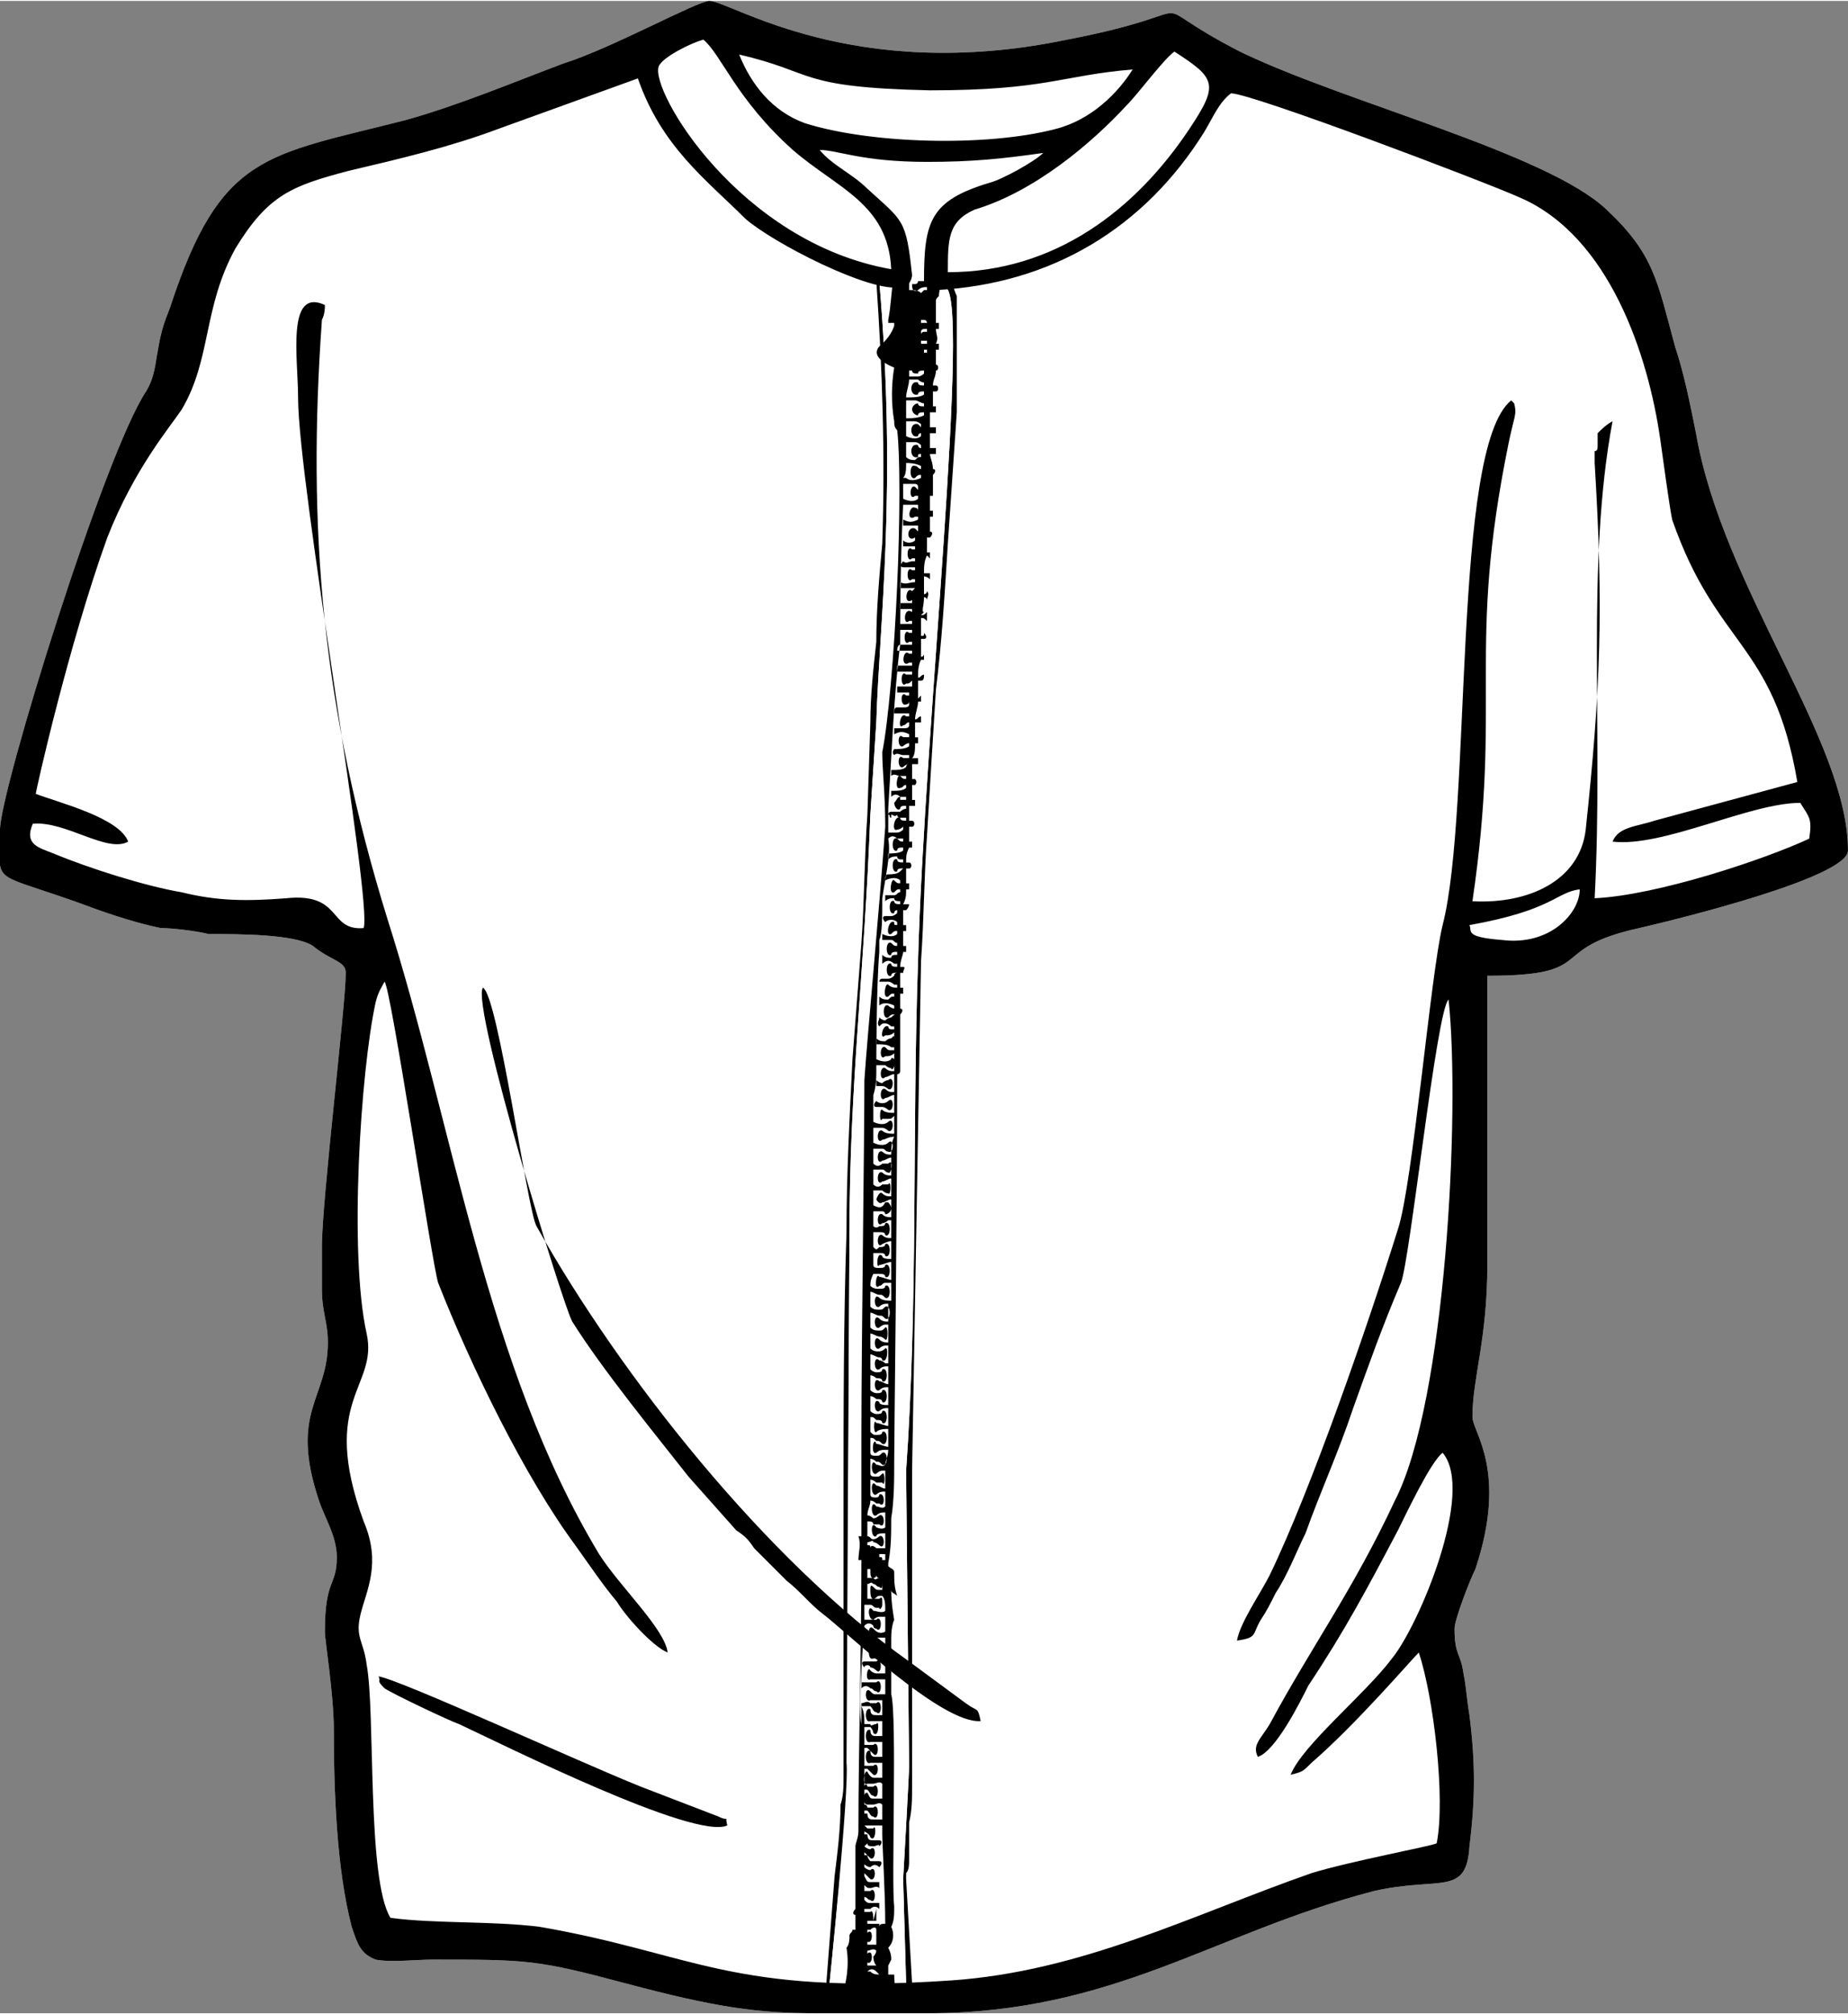 <svg xmlns="http://www.w3.org/2000/svg" xml:space="preserve" width="8.106in" height="8.833in" version="1.1" style="shape-rendering:geometricPrecision; text-rendering:geometricPrecision; image-rendering:optimizeQuality; fill-rule:evenodd; clip-rule:evenodd"
viewBox="0 0 620 675"
 xmlns:xlink="http://www.w3.org/1999/xlink">
 <rect x="0" y="0" width="620" height="675" fill="#808080" stroke="none"/>
 <defs>
  <style type="text/css">
   <![CDATA[
    .fil1 {fill:black}
    .fil0 {fill:white}
    .filin {fill:white}
   ]]>
  </style>
 </defs>
 <g id="Layer_x0020_1">
  <g id="_946216016">
   <path class="fil0" d="M569 145c9,52 51,103 51,140 0,9 -57,23 -70,26 -32,7 -13,16 -51,16l0 97c0,25 -5,38 -5,51 0,5 12,18 1,51 -2,4 -7,17 -7,20 0,9 2,8 3,15 1,5 1,8 2,14 2,16 2,28 0,44 -1,17 -10,10 -32,15 -54,14 -87,41 -150,41l-37 0c-20,0 -34,-2 -64,-10 -30,-8 -33,-8 -65,-8 -5,0 -14,1 -19,0 -5,-2 -6,-5 -8,-11 -5,-19 -6,-45 -6,-66 0,-12 -3,-30 -3,-33 0,-18 4,-15 4,-25 0,-7 -4,-13 -6,-19 -10,-30 3,-34 3,-53 0,-7 -2,-10 -2,-18l0 -14c0,-16 8,-81 8,-92 0,-4 -5,-4 -11,-9 -6,-4 -25,-4 -35,-4 -4,-1 -12,-2 -16,-2 -10,-2 -21,-6 -29,-9 -20,-7 -24,-7 -25,-12l0 -12c0,-13 35,-126 49,-147 3,-5 3,-9 4,-14 1,-6 2,-9 4,-14 17,-52 32,-51 79,-63 18,-5 37,-13 53,-19 16,-5 45,-21 49,-21 7,0 48,28 120,13 52,-10 21,-15 58,4 35,17 103,34 123,53 16,15 17,24 23,46 3,9 5,19 7,29z"/>
   <path class="fil1" d="M306 493c0,2 0,92 0,99 0,3 0,5 0,7 0,4 0,8 -1,12 0,4 0,9 0,13 0,1 0,3 -1,4 0,0 0,2 0,2l2 35 -4 9 -16 -1 -4 -1 -5 -3 0 -1c1,-13 2,-26 3,-39 1,-8 2,-16 2,-24 1,-3 1,-6 1,-9 0,-1 0,-3 0,-5 0,-1 0,-2 0,-3 0,-2 0,-5 0,-7 0,-6 0,-13 0,-20 0,-20 0,-39 0,-59 0,-29 0,-59 1,-89 0,-19 1,-38 2,-58 1,-13 2,-26 3,-39 1,-14 1,-29 2,-43l1 -31c0,-9 1,-18 2,-27 0,-11 1,-22 2,-33 1,-30 0,-59 -2,-88l-1 -2 25 2c2,1 2,3 3,5 0,3 0,6 0,9 0,4 0,9 0,13 0,6 0,12 0,17 -1,15 -2,29 -3,44 -1,16 -2,33 -4,49 -1,16 -2,32 -3,49 -1,14 -1,28 -2,42 -1,57 -2,114 -3,171zm-11 -399l22 2c9,1 -7,150 -9,226 -2,58 0,114 -4,171 0,0 1,97 1,99 0,3 -2,38 -2,38l1 35 -3 7 -15 0 -4 -2 -4 -2c0,0 7,-68 7,-77 -1,-9 0,-178 0,-178 0,-49 5,-87 7,-140l2 -31c1,-33 7,-78 1,-148z"/>
   <path class="fil0" d="M295 94l22 2c9,1 -7,150 -9,226 -2,58 0,114 -4,171 0,0 1,97 1,99 0,3 -2,38 -2,38l1 35 -3 7 -15 0 -4 -2 -4 -2c0,0 7,-68 6,-77 0,-9 1,-178 1,-178 0,-49 5,-87 7,-140l2 -31c1,-33 7,-78 1,-148z"/>
   <g>
    <path class="fil0" d="M380 23c-5,8 -14,17 -26,20 -23,6 -62,5 -84,-2 -11,-4 -18,-13 -22,-23 26,6 19,11 64,12 39,0 44,-5 68,-7z"/>
    <path class="fil0" d="M299 90c-1,-22 -18,-27 -33,-40 -19,-17 -24,-32 -30,-37 -4,1 -14,6 -15,9 -3,8 27,59 78,68z"/>
    <path class="filin" d="M314 97c-2,0 -4,-1 -4,-3 0,-20 2,-27 22,-33 4,-1 15,-7 18,-10 -14,2 -24,3 -39,3 -22,0 -30,-4 -36,-4 4,5 11,8 16,13 12,11 13,10 15,29 0,1 -1,3 -2,4 3,3 6,4 10,1z"/>
    <path class="fil0" d="M327 70c-9,4 -9,10 -9,21 36,0 63,-21 81,-48 10,-15 9,-17 -5,-26 -4,3 -12,14 -16,18 -12,13 -31,29 -51,35z"/>
   </g>
   <path class="fil1" d="M493 310c28,-5 29,-11 37,-12 0,8 -10,19 -26,17 -13,-1 -10,-3 -11,-5zm-166 -240c-9,4 -9,10 -9,21 36,0 63,-21 81,-48 10,-15 9,-17 -5,-26 -4,3 -12,14 -16,18 -12,13 -31,29 -51,35zm-13 27c-2,0 -4,-1 -4,-3 0,-20 2,-27 22,-33 4,-1 15,-7 18,-10 -14,2 -24,3 -39,3 -22,0 -30,-4 -36,-4 4,5 11,8 16,13 12,11 13,10 15,29 0,1 -1,3 -2,4l0 0 -1 0c0,0 0,0 -1,0 -10,2 -43,-15 -52,-23 -13,-13 -28,-24 -36,-47l-47 17c-16,6 -33,10 -50,14 -19,5 -27,8 -38,26 -11,20 -8,37 -18,54 -4,6 -16,20 -25,43 -13,36 -24,85 -24,86 8,3 28,8 31,16 -7,4 -21,-7 -32,-6 -3,7 2,8 7,10 12,5 31,11 43,13 12,3 22,3 35,2 19,-2 14,11 26,10 3,-9 -22,-149 -22,-178 0,-13 -4,-37 9,-31 0,1 0,3 -1,5 -5,70 0,130 22,201 22,69 33,150 71,213 7,11 22,25 23,33 -5,-2 -14,-12 -17,-17 -5,-6 -9,-12 -14,-19 -17,-23 -35,-60 -46,-88 -2,-6 -16,-100 -18,-101 -1,2 -2,3 -3,7 -5,23 -9,84 -3,111 4,18 -16,22 -1,63 6,14 1,23 -1,31 -2,8 1,9 2,17 3,16 0,72 8,85 15,2 34,1 50,3 52,9 64,23 138,18 44,-3 81,-22 121,-36 13,-4 40,-9 42,-10 3,-15 -1,-49 -6,-64 -3,3 -21,24 -36,37 -3,3 -3,3 -7,4 4,-10 25,-27 34,-39 9,-11 28,-56 17,-69 -4,3 -12,20 -15,26 -10,19 -18,34 -30,52 -3,6 -11,22 -17,24 -2,-4 1,-6 4,-11 14,-26 28,-45 42,-75 17,-33 22,-130 18,-168 -4,3 -13,88 -16,95 -6,14 -11,28 -16,42 -5,15 -11,28 -16,42 -3,6 -6,14 -10,20 -2,4 -3,6 -5,9 -3,5 -1,6 -8,7 1,-6 8,-16 11,-22 14,-29 33,-84 43,-116 5,-15 11,-86 15,-102 10,-39 3,-160 23,-176 0,0 0,0 1,1 0,0 0,0 0,0 1,4 0,4 -2,14 -14,69 -2,85 -12,153 19,1 36,-7 38,-24 5,-47 6,-74 3,-123 0,-1 0,-1 0,-1 0,-1 0,-1 0,-2 0,0 0,0 0,-1 1,0 1,-1 1,-2l0 -4c1,-1 3,-3 5,-4 -9,48 -3,103 -6,160 21,-1 57,-13 72,-20 1,-7 0,-7 -3,-12 -17,0 -46,15 -63,13 2,-5 8,-5 14,-7l48 -13c-8,-47 -27,-45 -42,-88 -1,-5 -3,-20 -4,-27 -4,-28 -17,-68 -47,-81 -11,-5 -90,-35 -97,-35 -4,3 -6,8 -9,13 -20,32 -51,51 -90,53zm-15 -7c-1,-22 -18,-27 -33,-40 -19,-17 -24,-32 -30,-37 -4,1 -14,6 -15,9 -3,8 27,59 78,68zm-119 321c-3,-5 -13,-78 -18,-80 -4,6 27,107 30,112 10,16 28,38 39,52l16 18c3,2 4,3 6,6 4,4 7,7 11,11 4,3 8,8 12,11 8,6 40,37 53,36 -1,-5 -1,-3 -5,-6l-19 -14c-48,-34 -97,-96 -125,-146zm-53 151c1,2 -1,1 2,4 3,2 22,11 25,12 15,7 79,39 90,34 -1,-4 1,-1 -3,-3l-26 -10c-20,-8 -81,-36 -88,-37zm184 113l-37 0c-20,0 -34,-2 -64,-10 -30,-8 -33,-8 -65,-8 -5,0 -14,1 -19,0 -5,-2 -6,-5 -8,-11 -5,-19 -6,-45 -6,-66 0,-12 -3,-30 -3,-33 0,-18 4,-15 4,-25 0,-7 -4,-13 -6,-19 -10,-30 3,-34 3,-53 0,-7 -2,-10 -2,-18l0 -14c0,-16 8,-81 8,-92 0,-4 -5,-4 -11,-9 -6,-4 -25,-4 -35,-4 -4,-1 -12,-2 -16,-2 -10,-2 -21,-6 -29,-9 -20,-7 -24,-7 -25,-12l0 -12c0,-13 35,-126 49,-147 3,-5 3,-9 4,-14 1,-6 2,-9 4,-14 17,-52 32,-51 79,-63 18,-5 37,-13 53,-19 16,-5 45,-21 49,-21 7,0 48,28 120,13 52,-10 21,-15 58,4 35,17 103,34 123,53 16,15 17,24 23,46 3,9 5,19 7,29 9,52 51,103 51,140 0,9 -57,23 -70,26 -32,7 -13,16 -51,16l0 97c0,25 -5,38 -5,51 0,5 12,18 1,51 -2,4 -7,17 -7,20 0,9 2,8 3,15 1,5 1,8 2,14 2,16 2,28 0,44 -1,17 -10,10 -32,15 -54,14 -87,41 -150,41zm69 -652c-5,8 -14,17 -26,20 -23,6 -62,5 -84,-2 -11,-4 -18,-13 -22,-23 26,6 19,11 64,12 39,0 44,-5 68,-7z"/>
   <path class="fil1" d="M293 644c0,0 1,0 1,0 0,-1 0,-3 0,-4m-3 4c0,0 0,0 0,0m-4 2c-1,0 -2,0 -2,0m15 1c0,0 0,0 -1,0m2 25c-1,0 -3,0 -5,0 -1,0 -3,0 -5,0 0,0 0,0 -1,0 -2,0 -5,-1 -8,-1 2,-6 3,-12 2,-18 1,-1 1,-3 1,-4 0,-1 1,-1 1,-2 0,0 0,0 0,0 0,0 1,0 1,0 0,-2 0,-3 0,-5 0,0 0,0 0,0 -1,0 -1,-1 0,-2 0,0 0,0 0,0 0,-1 0,-3 0,-5 0,0 0,0 0,0 0,0 0,-1 0,-2 0,0 0,0 0,0 0,-1 0,-3 0,-5 0,0 0,-1 0,-2 0,-1 0,-3 0,-5 0,0 0,-1 0,-2 0,-1 1,-3 1,-5 0,0 0,-1 0,-1 0,-26 1,-61 1,-90 -1,0 -1,0 -1,0 0,-3 1,-5 0,-8 1,0 1,0 1,0 0,-15 0,-27 0,-34 0,-31 1,-98 1,-119 1,-15 5,-57 7,-85 0,-11 -1,-19 -1,-25 2,-10 4,-33 5,-56 1,-22 1,-44 0,-52 -1,-1 -1,-2 -1,-3 -1,-6 -1,-12 0,-18 -5,-2 -8,-5 -4,-8 1,-1 3,-3 4,-6 0,0 0,-1 0,-1 0,0 -1,0 -2,0 0,-1 0,-1 0,-1 0,0 0,0 0,0 1,-5 1,-10 2,-16 0,1 1,1 1,1 0,0 0,0 0,0 1,0 2,0 3,0 0,0 0,0 1,0 0,0 0,0 0,0 0,0 0,0 0,0 0,0 0,0 0,0 0,0 0,0 0,0 0,2 0,3 0,5 2,0 3,0 4,1 0,0 1,-1 1,-1 1,0 1,0 1,0 0,0 0,-1 0,-1 -1,0 -2,0 -3,1 -2,1 -2,-1 -2,-2 0,0 0,0 1,0 0,0 1,0 1,-1 1,0 1,0 1,0 1,0 1,0 2,0 0,0 0,0 1,0 0,0 0,-1 0,-2 0,1 0,1 0,1 1,0 1,0 2,0 0,0 1,0 1,0 0,0 1,0 1,0 0,2 -1,4 -1,6 -1,1 -1,1 -1,2 0,0 0,0 0,0 0,1 0,1 0,2 0,1 0,2 0,3 0,0 0,0 0,0 0,1 0,2 0,2 0,0 0,0 1,0 0,1 0,2 0,2 0,0 -1,0 -1,0 0,2 1,3 0,5 1,0 1,0 1,0 0,1 0,2 0,2 -1,0 -1,0 -1,0 0,2 0,3 0,5 0,0 0,0 0,0 1,0 1,2 0,2 0,0 0,0 0,0 0,2 -1,3 -1,5 1,0 1,0 1,0 1,0 1,2 0,2 0,0 -1,0 -1,0 0,2 0,3 0,5 0,0 1,0 1,0 0,0 0,2 0,2 -1,0 -1,0 -2,0 0,2 0,3 0,5 1,0 1,0 2,0 0,0 0,1 0,2 -1,0 -1,0 -2,0 0,2 0,3 0,5 1,0 1,0 2,0 0,0 0,1 0,2 -1,0 -1,0 -2,0 0,1 1,3 1,5 0,0 0,0 0,0 1,0 1,1 0,2 0,0 0,0 0,0 0,1 0,3 0,5 0,0 0,0 0,0 0,0 0,1 0,2 0,0 0,0 -1,0 0,1 0,3 0,5 0,0 1,0 1,0 0,0 0,1 0,2 -1,0 -1,0 -1,0 0,1 0,3 0,5 0,0 0,0 0,0 1,0 1,1 0,2 0,0 0,0 -1,0 0,2 0,3 0,5 0,0 1,0 1,0 0,0 0,1 0,2 0,0 -1,-1 -1,-1 -1,2 -1,4 -1,6 1,0 1,0 2,0 0,0 0,1 0,2 -1,-1 -2,-1 -2,-1 0,2 0,4 0,6 0,0 1,0 1,-1 1,1 0,2 0,3 0,-1 -1,-1 -1,-1 0,3 -1,5 0,5 0,0 0,0 -1,1 1,0 1,0 2,-1 0,1 0,2 0,3 -1,-1 -1,-1 -2,-1 0,2 0,4 0,6 1,0 1,0 1,-1 1,1 1,2 0,2 0,0 -1,0 -1,0 0,2 0,4 0,6 0,0 1,0 1,-1 0,1 0,2 0,2 -1,0 -1,0 -1,0 -1,2 -1,4 -1,6 1,0 1,-1 2,-1 0,1 0,2 -1,2 0,0 0,0 -1,0 0,2 0,4 0,6 0,0 1,-1 1,-1 0,1 0,2 0,2 0,0 -1,0 -1,0 0,2 -1,4 -1,6 1,0 1,-1 2,-1 0,1 0,2 0,2 -1,0 -1,0 -2,0 0,2 0,4 0,5 0,0 1,0 1,0 0,1 0,2 0,2 0,0 -1,0 -1,0 0,2 0,4 -1,5 1,0 1,0 2,0 0,1 0,2 0,2 -1,0 -1,0 -2,0 0,2 0,4 0,5 0,0 1,0 1,0 1,1 0,2 0,2 0,0 -1,0 -1,0 0,2 0,4 0,5 0,0 0,0 1,0 0,0 0,0 0,1 0,0 0,0 0,0 0,0 0,0 0,0 0,0 0,0 0,0 0,0 0,0 0,0 0,0 0,1 0,1 0,0 0,0 0,0 -1,0 -1,0 -2,0 0,2 0,4 0,5 1,0 1,0 1,0 1,0 1,2 0,2 0,0 -1,0 -1,0 0,2 0,3 0,5 0,0 1,0 1,0 0,0 0,1 0,2 -1,0 -1,0 -1,0 -1,2 -1,3 -1,5 1,0 1,0 1,0 1,0 1,2 0,2 0,0 0,0 -1,0 0,2 0,3 0,5 0,0 1,0 1,0 0,0 0,1 0,2 0,0 -1,0 -1,0 0,2 0,3 -1,5 1,0 1,0 2,0 0,0 0,1 -1,2 0,0 0,0 -1,0 0,1 0,3 0,5 0,0 1,0 1,0 0,0 0,1 0,2 0,0 -1,0 -1,0 0,1 0,3 0,5 0,0 0,0 1,0 0,0 0,1 0,2 -1,0 -1,0 -1,0 0,1 -1,3 -1,5 1,0 1,0 1,0 1,0 0,1 0,2 0,0 0,0 -1,0 0,1 0,3 0,5 0,0 1,0 1,0 0,0 0,1 0,2 0,0 -1,0 -1,0 0,1 0,3 0,5 0,0 0,0 0,0 1,0 1,1 0,2 0,0 0,0 0,0 0,1 0,3 0,5 0,0 0,0 0,0 0,0 0,1 0,2 0,0 0,0 0,0 0,1 0,3 0,5 0,0 0,0 0,0 0,0 0,1 0,2 0,0 0,0 0,0 0,1 0,3 0,5 0,0 0,1 -1,1 0,49 -1,120 -1,130 0,6 0,13 -1,19 0,5 0,10 -1,15 0,0 0,1 0,1 1,1 2,1 2,2 0,3 0,5 1,8 -1,-1 -2,-1 -2,-2 0,5 1,10 1,10 0,0 -1,2 -1,6 0,0 0,0 0,0 0,0 0,2 0,5 0,5 0,11 0,14 2,7 0,64 1,71 0,3 0,5 -1,7 1,2 1,5 -1,7 1,2 1,3 1,4 0,0 0,0 -1,2 0,0 0,0 0,0 0,1 0,2 0,3 1,0 1,0 2,0 0,4 1,7 1,10zm10 -571c0,0 0,0 -1,0 1,0 1,0 1,0 0,0 0,0 0,0 0,0 0,0 0,0zm-6 23c0,0 1,0 1,0 0,1 1,1 2,1 0,-1 1,-1 2,-1 0,0 0,1 0,1 0,0 -1,1 -2,1 -1,0 -2,0 -3,0 0,-1 0,-2 0,-2zm6 -6c-1,0 -1,0 -1,0 0,0 0,-1 0,-1 0,0 0,0 1,0 0,0 0,1 0,1zm0 -3c-1,0 -1,0 -2,0 0,0 0,-1 0,-1 1,0 1,0 1,0 0,0 1,0 1,0 0,1 0,1 0,1zm0 -4c0,0 0,0 -1,0 0,0 -1,0 -1,1 0,-1 0,-1 0,-1 0,-1 1,-1 2,-1 0,0 0,1 0,1zm0 -3c-1,0 -2,0 -2,0 0,-1 0,-1 0,-1 0,0 1,0 1,0 1,0 1,1 1,1 0,0 0,0 0,0zm-1 23c-1,0 -2,0 -2,1 -3,1 -3,-5 0,-4 0,1 1,1 2,1 0,0 0,0 0,-1 0,0 -1,0 -2,-1 -1,0 -2,0 -3,0 0,2 -1,4 -1,6 2,0 5,0 6,-1 0,0 0,-1 0,-1zm-6 3c1,0 2,0 3,0 1,0 2,1 3,1 0,0 0,1 0,1 -1,0 -2,0 -2,-1 0,0 0,0 0,0 0,0 0,0 0,0 -1,0 -2,1 -2,2 0,0 0,0 0,0 0,1 1,2 2,2 0,0 0,0 0,0 0,-1 1,-1 2,-1 0,0 0,1 0,1 -2,1 -4,1 -6,1 0,-2 0,-4 0,-6zm0 7c0,0 0,0 0,0 1,0 1,0 1,0 0,0 0,0 0,0 1,0 1,0 1,0 0,0 0,0 0,0 1,0 2,0 3,1 0,0 0,0 0,0 0,0 0,1 0,1 0,0 -1,-1 -1,-1 -3,-1 -3,5 0,4 0,-1 1,-1 1,-1 0,0 0,1 0,1 -1,1 -3,1 -5,0 0,-1 0,-3 0,-5zm5 11c-1,0 -1,0 -1,1 -3,1 -3,-5 0,-4 0,0 0,1 1,1 0,0 0,-1 0,-1 0,0 -1,-1 -2,-1 -1,0 -2,0 -3,0 0,2 0,4 0,5 1,1 2,1 3,1 1,-1 1,-1 2,-1 0,0 0,-1 0,-1zm0 7c-1,0 -1,0 -2,1 -2,1 -2,-5 0,-4 1,0 1,1 2,1 0,-1 0,-1 0,-1 -2,-1 -4,-1 -5,-1 0,2 0,4 -1,5 0,0 0,0 1,0 1,1 3,1 5,0 0,0 0,-1 0,-1zm-1 7c0,0 -1,0 -1,0 -2,2 -2,-4 0,-3 0,0 1,1 1,1 0,-1 0,-1 0,-1 0,-1 -1,-1 -1,-1 -1,0 -2,0 -4,0 0,0 0,0 0,0 0,2 0,4 0,6 0,-1 0,-1 0,-1 2,1 4,1 5,0 0,0 0,-1 0,-1zm0 7c-1,0 -1,0 -1,0 -3,2 -2,-4 0,-3 0,0 1,0 1,1 0,-1 0,-1 0,-2 0,0 -1,0 -1,0 -1,0 -3,0 -4,0 0,0 0,0 0,0 -1,20 -1,39 -1,47 -2,15 -3,39 -4,55 0,4 0,8 0,10 1,5 -1,13 -2,20 0,6 0,12 -1,14 0,1 0,2 0,4 -1,12 -1,36 -1,40 0,2 0,5 -1,8 0,2 0,5 0,7 0,2 0,4 0,5 0,3 0,14 0,25 0,0 0,0 0,0 0,0 0,0 0,0 0,0 0,0 0,0 2,1 3,1 4,-1 0,0 0,0 1,0 0,0 1,1 1,2 0,0 0,0 0,0 0,0 0,0 0,0 0,0 0,0 0,0 0,1 -1,2 -2,2 0,0 0,-1 -1,-1 0,0 -1,0 -1,0 -1,0 -1,0 -1,0 0,0 0,0 0,0 -1,0 -1,0 -1,0 0,0 0,0 0,0 0,0 0,0 0,0 0,0 0,0 0,0 0,0 0,0 0,0 0,0 0,-1 0,-1 0,0 0,0 0,0 0,2 0,4 0,6 0,0 0,0 0,0 1,1 2,0 2,0 1,0 2,0 2,-1 2,-1 2,5 0,4 0,-1 -1,-1 -2,-1 0,0 -1,0 -2,0 0,0 0,0 0,-1 0,2 0,4 0,6 0,0 0,0 0,0 1,1 1,1 2,0 1,0 2,0 2,-1 2,-1 2,5 0,4 0,-1 -1,-1 -2,-1 -1,0 -2,0 -2,0 0,0 0,0 0,0 0,1 0,3 0,4 0,1 1,1 2,1 1,0 2,0 2,-1 2,-1 2,5 0,4 0,-1 -1,-1 -2,-1 -1,0 -2,0 -2,0 -1,2 -1,3 -1,4 0,0 0,0 0,0 1,1 2,1 3,1 1,0 2,0 2,-1 2,-1 2,5 0,4 -1,-1 -1,-1 -2,-1 -1,0 -2,-1 -3,-1 0,0 0,0 0,0 0,1 0,1 0,1 0,1 0,2 0,5 0,0 0,0 0,-1 1,1 2,1 3,1 1,0 1,0 2,-1 2,-1 2,5 0,4 -1,-1 -1,-1 -2,-1 -1,0 -2,-1 -3,-1 0,0 0,0 0,0 0,2 0,4 0,5 1,1 2,1 3,1 1,0 1,0 2,-1 1,-1 1,5 0,4 -1,-1 -2,-1 -2,-1 -1,0 -2,-1 -3,-1 0,2 0,4 0,5 1,1 2,1 3,1 0,0 1,0 2,-1 1,-1 1,5 -1,4 0,-1 -1,-1 -1,-1 -1,0 -2,-1 -3,-1 0,2 0,4 0,5 1,1 2,1 2,1 1,0 2,0 2,-1 2,-1 2,5 0,4 0,-1 -1,-1 -2,-1 0,0 -1,-1 -2,-1 0,1 0,3 0,5 1,1 2,1 2,1 1,0 2,0 2,-1 2,-1 2,5 0,4 0,-1 -1,-1 -2,-1 0,0 -1,-1 -2,-1 0,2 0,4 0,5 1,1 2,1 2,1 1,0 2,0 2,-1 2,-1 2,5 0,4 0,-1 -1,-1 -2,-1 -1,-1 -1,-1 -2,-1 0,2 0,4 0,5 1,1 1,1 2,1 1,0 2,0 2,-1 2,-1 2,5 0,4 -1,-1 -1,-1 -2,-1 -1,-1 -1,-1 -2,-1 0,2 0,4 0,5 0,1 1,1 2,1 1,0 1,0 2,-1 2,-1 2,5 0,4 -1,-1 -1,-1 -2,-1 -1,-1 -2,-1 -2,-1 0,2 0,4 0,5 0,1 1,1 2,1 1,0 1,0 2,-1 1,-1 1,5 0,3 -1,0 -2,0 -2,0 -1,-1 -2,-1 -2,-1 0,2 0,3 0,5 0,1 1,1 2,1 0,0 1,0 1,-1 2,-1 2,5 0,3 0,0 -1,0 -1,0 -1,-1 -2,-1 -2,-1 0,2 -1,3 -1,5 1,0 2,1 2,1 1,0 2,-1 2,-1 2,-1 2,5 0,3 0,0 -1,0 -2,0 0,-1 -1,-1 -2,-1 0,2 0,3 0,5 1,0 1,1 2,1 1,0 2,-1 2,-1 2,-1 2,5 0,3 0,0 -1,-1 -2,-1 0,-1 -1,0 -2,0 0,0 0,0 0,1 1,0 1,0 1,1 0,-1 1,-1 2,0 0,0 1,0 1,0 1,0 1,0 2,0 0,-1 0,-3 0,-5 -1,0 -3,0 -3,1 -2,1 -2,-6 0,-3 0,0 2,1 3,0 0,-1 0,-3 0,-5 -1,0 -2,0 -3,1 -2,1 -2,-6 0,-3 1,0 2,1 3,0 0,-1 0,-3 0,-5 -1,0 -2,0 -3,1 -2,1 -2,-6 0,-3 1,0 2,1 3,1 0,-2 0,-4 0,-6 0,0 -1,0 -1,0 -1,0 -2,1 -2,1 -2,1 -2,-6 0,-3 1,0 2,1 3,0 0,-1 1,-3 1,-5 -2,0 -3,0 -4,1 -2,1 -1,-6 0,-3 1,0 3,1 4,1 0,-2 0,-4 0,-6 -1,0 -3,0 -4,1 -1,1 -1,-5 0,-3 1,0 3,1 4,1 0,-2 0,-4 0,-6 -1,0 -2,0 -3,1 -2,1 -2,-5 0,-3 0,1 2,1 3,1 0,-2 0,-4 0,-6 -1,0 -2,0 -3,1 -2,1 -2,-5 0,-3 1,0 2,1 3,1 0,-2 0,-4 0,-6 -1,0 -2,0 -3,1 -2,1 -2,-5 0,-3 0,0 1,0 2,1 0,0 1,0 1,0 0,-2 0,-4 0,-6 -1,0 -2,0 -3,1 -2,1 -2,-5 0,-3 1,1 2,1 3,1 0,-2 0,-4 0,-6 0,0 -1,0 -1,0 -1,0 -2,1 -2,1 -2,1 -2,-5 0,-3 1,1 2,1 3,1 0,-2 0,-4 0,-6 -1,0 -2,0 -3,1 -2,1 -2,-5 0,-3 1,1 3,1 4,1 0,-2 0,-4 0,-6 -1,0 -1,0 -2,0 -1,0 -1,1 -2,1 -2,2 -1,-5 0,-3 1,0 3,1 4,1 0,-2 0,-4 0,-6 -1,0 -3,1 -4,1 -1,2 -1,-5 1,-3 0,1 2,1 3,1 0,-2 0,-4 0,-6 -1,0 -3,1 -3,1 -2,2 -2,-4 0,-3 1,1 2,1 3,1 0,-2 0,-4 0,-6 0,0 -1,0 -1,0 -1,1 -2,1 -2,1 -2,2 -2,-4 0,-3 1,1 2,1 3,1 0,-2 0,-4 0,-6 -1,0 -2,1 -3,1 0,0 0,0 0,0 0,0 0,0 0,0 -1,1 -2,-1 -2,-1 0,0 1,-3 2,-2 0,0 0,0 0,0 0,0 0,0 0,0 1,1 2,1 3,1 0,-2 0,-4 0,-6 -1,0 -2,1 -3,1 -2,2 -2,-4 0,-3 1,1 2,1 3,1 0,-2 0,-4 0,-6 -1,0 -2,1 -3,1 -2,2 -2,-4 0,-3 1,1 2,1 3,1 0,-2 0,-4 1,-6 -2,0 -3,1 -4,1 -2,2 -2,-4 0,-3 1,1 3,1 4,1 0,-2 0,-4 0,-6 -1,1 -1,1 -2,1 0,0 -1,0 -2,0 -1,2 -1,-4 0,-3 1,1 3,1 4,1 0,-2 0,-4 0,-6 -1,0 -2,1 -3,1 -2,2 -2,-4 0,-3 0,0 1,1 2,1 0,0 0,0 1,0 0,-2 0,-4 0,-6 -1,0 -2,1 -3,1 -2,2 -2,-4 0,-3 1,1 2,1 3,1 0,-1 0,-1 0,-2 0,1 -1,2 -1,1 -1,0 -2,-1 -2,-1 -1,0 -2,0 -3,0 0,0 0,-1 0,-2 2,1 4,1 5,0 0,-1 1,0 1,0 0,0 0,-1 0,-2 -1,1 -2,1 -3,1 -2,2 -2,-4 0,-3 1,1 1,1 2,1 0,0 1,0 1,0 0,0 0,-1 0,-1 0,0 -1,0 -1,0 -1,-1 -3,-1 -5,-1 0,0 0,-1 0,-2 1,1 2,1 3,1 1,-1 2,-1 2,-1 1,-1 1,-1 1,0 0,-1 0,-1 0,-2 -1,1 -2,1 -3,1 -2,2 -1,-4 1,-3 0,1 1,1 1,1 1,0 1,0 1,0 0,0 0,-1 0,-1 0,0 0,0 -1,0 0,0 -1,-1 -2,-1 -1,0 -1,0 -2,1 -1,-1 0,-2 0,-3 1,1 2,1 2,1 1,-1 2,-1 2,-1 1,-1 1,-1 1,0 0,-1 0,-1 0,-1 -1,0 -1,0 -2,1 -2,1 -2,-5 0,-4 1,1 2,1 2,1 0,0 0,-1 0,-1 0,0 0,0 0,0 -2,-1 -4,-1 -5,0 0,-1 0,-2 0,-3 1,1 2,1 3,1 1,-1 1,-1 2,-1 0,-1 0,-1 0,-1 0,0 1,0 1,0 -1,0 -1,0 -1,0 -1,0 -1,0 -2,1 -2,1 -1,-5 0,-4 1,1 2,1 3,1 0,0 0,0 0,-1 -1,0 -1,0 -1,0 0,0 -1,-1 -2,-1 -1,0 -2,0 -3,0 0,0 0,-1 1,-1 0,0 1,0 2,0 1,0 2,-1 2,-1 0,-1 1,-1 1,-1 0,0 0,0 0,0 -1,0 -2,0 -2,1 -2,1 -2,-5 0,-4 0,1 1,1 2,1 0,0 0,0 0,0 0,0 0,0 0,-1 0,0 0,0 -1,0 0,0 -1,-1 -2,-1 0,0 -1,0 -2,1 0,-1 0,-2 0,-3 1,1 2,1 3,1 0,-1 1,-1 2,-1 0,0 0,0 0,0 0,-1 0,-1 0,-1 -1,0 -2,0 -2,1 -2,1 -2,-5 0,-4 1,1 1,1 2,1 0,0 0,0 0,-1 0,0 0,0 0,0 -1,0 -1,-1 -2,-1 -1,0 -2,0 -3,0 0,0 0,-1 0,-2 2,1 4,1 5,0 0,0 0,0 0,0 0,-1 0,-1 0,-1 -1,0 -1,0 -2,1 -2,1 -1,-5 1,-4 0,1 0,1 1,1 0,0 0,-1 0,-1 -1,-1 -3,-1 -4,0 -1,-1 -1,-2 0,-2 1,0 2,0 2,0 1,0 2,-1 2,-1 0,0 0,0 0,0 0,-1 0,-1 0,-1 0,0 -1,0 -1,1 -2,1 -2,-5 0,-4 0,1 1,1 2,1 0,0 0,-1 0,-1 -1,0 -2,0 -2,-1 -1,0 -2,0 -3,1 0,-1 0,-2 0,-2 1,0 2,0 3,0 1,0 1,-1 2,-1 0,0 0,-1 0,-1 -1,0 -1,0 -2,1 -2,1 -1,-5 0,-4 1,1 1,1 2,1 0,0 0,0 0,-1 0,0 0,0 0,0 -1,-1 -3,-1 -5,0 0,-1 0,-2 1,-2 1,0 3,0 4,-1 0,0 0,0 0,0 1,-1 1,-1 1,-1 -1,0 -2,0 -2,1 -2,1 -2,-5 0,-4 0,1 1,1 2,1 0,0 0,0 0,-1 0,0 0,0 -1,0 0,0 -1,0 -1,-1 -1,0 -2,0 -3,1 0,-1 0,-2 0,-2 1,0 4,0 5,-1 0,0 0,0 0,0 0,-1 0,-1 0,-1 -1,0 -2,0 -2,1 -2,1 -2,-5 0,-4 1,1 1,1 2,1 0,0 0,0 0,-1 0,0 0,0 0,0 0,0 -1,0 -2,0 -1,-1 -2,-1 -3,0 0,-1 0,-2 0,-2 1,0 2,0 3,0 1,0 2,-1 2,-1 0,0 0,0 0,0 0,0 0,-1 0,-1 0,0 -1,1 -2,1 -2,1 -1,-5 1,-4 0,1 1,1 2,1 0,0 0,0 0,-1 0,0 -1,0 -1,0 0,0 0,0 -1,0 0,0 -1,0 -1,-1 0,0 0,1 0,0 0,0 0,0 0,0 0,0 -1,1 -1,0 0,0 0,0 0,0 0,1 0,0 -1,0 0,1 0,1 0,1 0,0 0,0 0,0 0,0 0,0 0,0 0,0 0,0 0,0 0,0 0,0 0,0 -1,0 0,-1 -1,-1 0,0 0,0 0,0 0,0 0,-1 1,-1 0,0 0,0 0,0 0,0 0,0 0,0 1,0 2,0 3,0 0,0 1,-1 2,-1 0,0 0,0 0,0 0,0 0,0 0,0 0,0 0,-1 0,-1 -1,0 -2,0 -2,1 0,0 0,0 0,0 -1,1 -2,-1 -2,-2 1,-1 1,-2 2,-2 0,0 0,0 0,0 0,1 0,1 0,1 1,0 1,0 2,0 0,0 0,0 0,-1 0,0 0,0 0,0 -1,0 -1,0 -2,0 -1,-1 -2,-1 -3,0 0,-1 0,-2 0,-2 2,0 4,0 5,-1 0,0 0,0 0,0 0,0 0,-1 0,-1 -1,0 -1,1 -2,1 -2,1 -1,-5 0,-4 1,1 1,1 2,1 0,0 0,0 0,-1 0,0 -1,0 -2,0 -1,0 -2,-1 -3,0 0,-1 0,-2 0,-2 2,0 4,0 5,-1 0,0 0,0 0,0 0,0 0,-1 1,-1 -1,0 -2,1 -2,1 -2,1 -2,-5 0,-3 0,0 1,0 2,0 0,0 0,0 0,-1 -1,0 -2,0 -2,0 -1,0 -2,-1 -3,0 -1,-1 0,-2 0,-2 1,0 4,0 5,-1 0,0 0,-1 0,-1 -1,0 -2,1 -2,1 -2,1 -2,-5 0,-3 1,0 1,0 2,0 0,0 0,0 0,-1 -2,-1 -3,-1 -5,0 0,-1 0,-2 0,-2 1,0 2,0 3,0 1,0 2,0 2,-1 0,0 0,0 0,-1 -1,0 -1,1 -2,1 -2,2 -1,-5 1,-3 0,0 1,0 1,0 0,0 0,0 0,-1 0,0 -1,0 -2,0 -1,0 -2,0 -3,0 0,-1 0,-2 1,-2 0,0 2,0 2,0 1,0 2,0 2,-1 0,0 0,0 0,-1 0,1 -1,1 -1,1 -2,1 -2,-5 0,-3 0,0 1,0 1,0 0,0 0,0 0,-1 0,0 -1,0 -1,0 -1,0 -2,0 -3,0 0,-1 0,-2 0,-2 1,0 2,0 3,0 0,0 1,0 2,0 0,-1 0,-1 0,-2 -1,1 -1,1 -2,1 -2,2 -2,-5 0,-3 1,0 1,0 2,0 0,0 0,0 0,-1 -1,0 -1,0 -2,0 -1,0 -2,0 -3,0 0,-1 0,-2 0,-2 2,0 3,0 5,0 0,-1 0,-1 0,-1 -1,0 -1,0 -1,0 -3,2 -2,-5 0,-3 0,0 0,0 1,0 0,0 0,0 0,-1 -1,0 -3,0 -5,0 0,0 0,-2 1,-2 1,0 3,0 4,0 0,-1 0,-1 0,-1 0,0 -1,0 -1,0 -2,2 -2,-5 0,-3 0,0 1,0 1,0 0,0 0,0 0,-1 0,0 -1,0 -1,0 -1,0 -2,0 -3,0 0,0 0,-1 0,-2 1,0 3,0 4,0 0,0 0,-1 0,-1 0,0 0,0 -1,0 -2,2 -2,-5 1,-3 0,0 0,0 0,0 0,0 0,0 0,-1 -1,0 -3,0 -4,0 0,0 0,-1 0,-2 1,0 3,0 4,0 0,0 0,-1 0,-1 0,0 0,0 0,0 -3,2 -2,-5 0,-3 0,0 0,0 0,0 0,0 0,0 1,-1 -2,0 -3,0 -5,0 0,0 0,-1 0,-2 2,1 3,0 5,0 0,0 0,-1 0,-1 -1,0 -1,0 -1,0 -2,2 -2,-5 0,-3 0,0 1,0 1,0 0,0 0,0 0,-1 -1,0 -3,0 -4,0 -1,0 -1,-1 0,-2 1,1 2,0 3,0 0,0 1,0 1,0 0,0 0,-1 0,-1 0,0 0,0 -1,0 -2,2 -2,-5 0,-3 1,0 1,0 1,0 0,0 0,0 0,-1 -1,0 -3,0 -4,0 0,0 0,-1 0,-2 1,1 3,1 4,0 0,0 0,-1 0,-1 0,0 0,0 0,0 -3,2 -3,-4 0,-3 0,0 0,0 1,1 0,-1 0,-1 0,-2 -1,0 -1,0 -2,0 -1,0 -2,0 -3,0 0,0 0,-1 0,-2 2,1 3,1 5,0 0,0 0,-1 0,-1zm-14 191c1,0 2,0 2,0 1,0 2,1 2,1 2,1 2,-5 0,-3 0,0 -1,0 -2,1 0,0 -1,0 -2,-1 0,1 0,2 0,2zm0 7c0,0 1,0 2,0 1,0 2,1 2,1 2,1 2,-5 0,-3 -1,1 -3,1 -4,0 -1,1 -1,2 0,2zm-1 7c1,0 2,0 3,0 1,0 2,1 2,1 2,1 2,-5 0,-3 -1,1 -3,1 -5,0 0,1 0,2 0,2zm0 7c1,0 2,0 3,0 1,0 1,1 2,1 2,1 2,-5 0,-3 -1,1 -3,1 -5,0 0,1 0,2 0,2zm0 7c1,0 2,0 3,0 1,0 1,1 2,1 1,1 2,-5 0,-3 -1,0 -1,0 -2,0 -1,1 -2,1 -3,0 0,1 0,2 0,2zm0 7c1,0 2,0 3,0 0,0 1,1 2,1 1,1 1,-5 0,-3 -1,0 -2,0 -2,0 -1,1 -2,1 -3,0 0,1 0,2 0,2zm4 122c-1,0 -2,0 -2,0 0,0 0,1 0,1 1,0 1,0 1,1 0,0 0,0 1,0 0,-1 0,-1 0,-2zm-3 7c0,1 -1,1 -1,1 -1,0 -1,-1 -1,-3 0,0 -1,0 -1,0 0,1 0,2 0,3 1,0 1,0 2,0 1,1 1,0 2,0 0,0 -1,0 -1,-1zm-3 3c1,0 1,-1 2,0 1,0 1,1 2,1 1,1 1,0 1,-2 0,1 0,1 0,1 0,1 0,2 0,2 0,0 -1,0 -1,0 -1,0 -1,0 -2,-1 0,0 0,0 0,0 -1,-1 -1,0 -1,1 0,0 0,0 0,0 0,1 0,3 1,3 0,0 0,0 0,0 0,0 0,0 0,0 1,0 1,-1 2,-1 0,0 1,0 1,0 1,1 1,3 1,5 -1,1 -3,0 -4,0 -2,-3 -2,3 0,3 0,0 1,-1 2,-1 0,0 1,0 2,0 0,2 0,3 0,4 0,0 0,0 0,1 -2,1 -3,0 -4,-1 -2,-2 -2,4 0,3 0,0 1,0 2,0 0,0 1,0 2,0 0,2 0,3 0,5 -1,0 -2,0 -2,0 -1,0 -2,0 -2,-1 -2,-2 -2,4 0,3 0,0 1,0 1,0 1,0 2,0 3,0 0,2 0,3 0,5 -1,0 -2,0 -3,0 0,0 -1,0 -2,-1 -1,-2 -2,4 0,3 1,0 1,0 2,0 1,0 2,0 3,0 0,2 0,3 0,5 -1,0 -2,0 -3,0 -1,0 -1,0 -2,-1 -2,-2 -2,4 0,3 1,0 1,0 2,0 1,0 2,0 2,0 0,2 0,3 0,5 0,0 -1,0 -2,0 -1,0 -2,0 -2,-2 -2,-1 -2,5 0,4 0,0 1,0 2,0 1,0 2,0 2,0 0,2 0,3 0,5 -1,0 -1,0 -2,0 -1,0 -2,0 -2,-2 -2,-1 -2,5 0,4 0,0 1,0 2,0 1,0 1,0 2,0 0,2 0,3 0,5 -1,0 -2,0 -2,0 -1,0 -2,0 -2,-2 -2,-1 -2,5 0,4 0,0 1,0 2,0 0,0 1,0 2,0 0,2 0,3 0,5 0,0 0,0 0,0 -1,0 -2,0 -3,0 0,0 -1,0 -2,-2 -1,-1 -2,5 0,4 1,0 1,0 2,0 1,0 2,-1 3,0 0,0 0,0 0,0 0,1 0,3 0,5 0,0 0,0 0,0 -1,0 -2,0 -3,0 -1,0 -1,0 -2,-2 0,0 -1,0 -1,1 0,-1 0,-1 0,-2 0,0 1,0 1,0 1,1 1,2 2,2 2,2 2,-5 0,-3 0,0 -1,0 -2,0 0,-1 -1,-1 -1,0 0,-2 0,-4 0,-6 0,0 1,0 1,0 1,1 2,2 2,2 2,1 2,-5 0,-3 0,0 -1,0 -2,0 0,0 -1,0 -1,0 0,-2 0,-4 0,-6 0,0 1,0 1,0 1,1 2,2 2,2 2,2 2,-5 0,-3 0,0 0,0 -2,0 0,0 -1,0 -1,0 0,-2 0,-4 0,-6 0,0 1,0 2,0 1,1 1,2 1,2 2,2 2,-5 1,-3 -1,0 -2,1 -2,0 -1,0 -2,0 -2,0 0,-2 0,-4 -1,-6 1,0 2,0 3,0 1,1 1,2 2,2 2,2 2,-5 0,-3 -1,0 -1,0 -2,0 -1,-1 -2,0 -3,0 0,-5 0,-17 1,-25 0,-1 0,-1 0,-2 0,1 0,1 0,1 1,-1 2,-1 3,0 0,1 1,1 1,1 2,2 2,-5 0,-3 0,0 0,0 -1,0 -1,0 -2,0 -3,0 0,0 0,0 0,0 0,-1 0,-2 0,-3 0,0 0,-1 0,-2 1,0 1,0 1,0 0,0 0,0 0,0 0,0 0,0 0,0 0,0 1,0 1,0 1,0 1,1 2,1 0,0 0,0 1,0 0,1 1,0 1,-1 0,0 0,0 0,-1 0,0 0,0 0,0 0,0 0,0 0,0 0,-1 0,-2 -1,-1 0,0 0,0 0,0 -1,0 -1,0 -2,0 -1,0 -2,0 -2,0 0,-2 0,-3 0,-5zm5 74c-1,-1 -2,0 -3,0 -1,0 -2,0 -2,0 0,0 -1,0 -1,-1 0,1 0,1 0,1 0,0 1,0 1,1 1,0 1,0 2,0 2,-2 2,5 0,3 -1,0 -1,-1 -2,-2 -1,0 -1,0 -1,0 0,1 0,1 0,1 0,0 1,0 1,0 0,2 1,2 2,2 1,0 2,0 3,0 0,0 0,0 0,0 0,-2 0,-4 0,-5 0,0 0,0 0,0zm0 7c-1,0 -2,0 -3,0 -1,0 -2,0 -2,0 -1,0 -1,0 -1,0 0,0 0,0 0,0 0,0 0,0 1,1 1,0 1,0 2,0 1,-2 1,5 -1,3 0,0 0,-1 -2,-2 0,0 0,0 0,0 0,0 0,1 0,1 0,0 0,0 1,0 0,2 1,2 2,2 1,0 2,0 2,0 1,0 1,1 0,2 0,-1 -1,0 -2,0 -1,0 -2,0 -2,-1 -1,1 -1,1 -1,1 0,0 0,0 0,0 0,0 0,0 0,0 1,1 2,1 2,1 2,-2 2,4 0,3 0,0 -1,-1 -2,-2 0,0 0,0 0,0 0,0 0,1 0,1 0,0 0,0 1,0 0,1 1,2 1,2 1,0 2,0 3,0 1,0 1,1 0,2 -1,-1 -2,-1 -3,0 0,0 -1,0 -2,-1 0,1 0,1 0,1 0,0 0,0 0,0 0,0 0,0 0,0 1,1 2,1 2,1 2,-2 2,4 0,3 0,0 -1,-1 -2,-2 0,0 0,0 0,0 0,0 0,1 0,1 0,0 0,0 0,0 1,2 1,2 2,2 1,0 2,0 3,0 0,0 0,1 0,2 -1,-1 -2,0 -3,0 -1,0 -1,0 -2,-1 0,0 0,0 0,0 0,1 0,1 0,2 1,0 1,0 2,0 2,-2 2,5 0,3 -1,0 -1,-1 -2,-1 0,0 0,0 0,1 1,1 1,1 2,1 1,0 2,0 3,0 0,0 0,1 0,2 -1,-1 -2,-1 -3,0 -1,0 -1,0 -2,0 0,0 0,1 0,1 1,0 1,0 2,0 1,-1 1,2 1,3 -1,0 -1,0 -2,0 0,0 0,-1 0,-1 0,1 0,1 0,2 0,0 0,0 1,0 1,0 2,0 3,0 0,0 0,0 0,1 0,-1 1,-1 2,-1 0,-10 -1,-27 -1,-30 0,-1 0,-2 0,-3 0,0 0,0 0,0zm-2 35c0,-1 -1,-1 -2,0 -1,0 -1,0 -1,0 0,0 0,0 0,1 0,0 0,0 0,0 2,-2 2,4 0,3 0,0 0,0 0,-1 0,1 0,1 0,2 1,0 2,0 3,0 0,-2 0,-3 0,-3 0,-1 0,-2 0,-2zm0 7c-1,-1 -2,0 -3,0 0,0 0,0 0,1 0,0 0,0 0,0 2,-2 2,4 0,3 0,0 0,1 0,1 1,0 2,0 3,0 -1,-1 -1,-3 -1,-3 1,-1 1,-2 1,-2zm1 -2c0,0 0,1 0,1m-1 8c-1,-1 -2,-1 -3,0 0,0 0,0 0,0 0,0 0,0 0,0 0,0 1,0 1,0 1,1 2,1 3,1 -1,-1 -1,-1 -1,-1 0,0 0,0 0,0zm-4 -109c1,-1 2,-1 2,0 1,0 2,1 2,1 2,2 2,-5 0,-3 0,0 -1,0 -2,0 0,0 -1,0 -2,0 0,0 0,1 0,2zm0 7c0,-1 2,-1 2,0 1,0 2,1 2,1 2,2 2,-5 0,-3 0,0 -1,0 -2,0 -1,0 -2,0 -2,0 -1,0 -1,1 0,2zm-1 7c1,-1 2,-1 3,0 1,0 1,1 2,1 2,2 2,-5 0,-3 0,0 -1,0 -2,0 -1,0 -2,0 -3,0 0,0 0,1 0,2zm0 12c0,0 0,1 0,1 0,2 0,4 0,6 0,0 0,0 0,0 0,-4 0,-7 0,-7 -1,-4 0,-17 0,-26 0,9 0,17 0,26zm0 9c0,0 0,0 0,0 0,1 0,3 0,4 0,0 0,0 0,0 0,-1 0,-3 0,-5 0,0 0,0 0,1zm0 6c0,2 0,4 0,6m-1 1c0,2 0,4 0,5m0 2c0,2 0,4 0,6m0 1c0,0 0,0 0,0 0,1 0,3 0,4 0,0 0,-2 0,-4z"/>
  </g>
 </g>
</svg>
